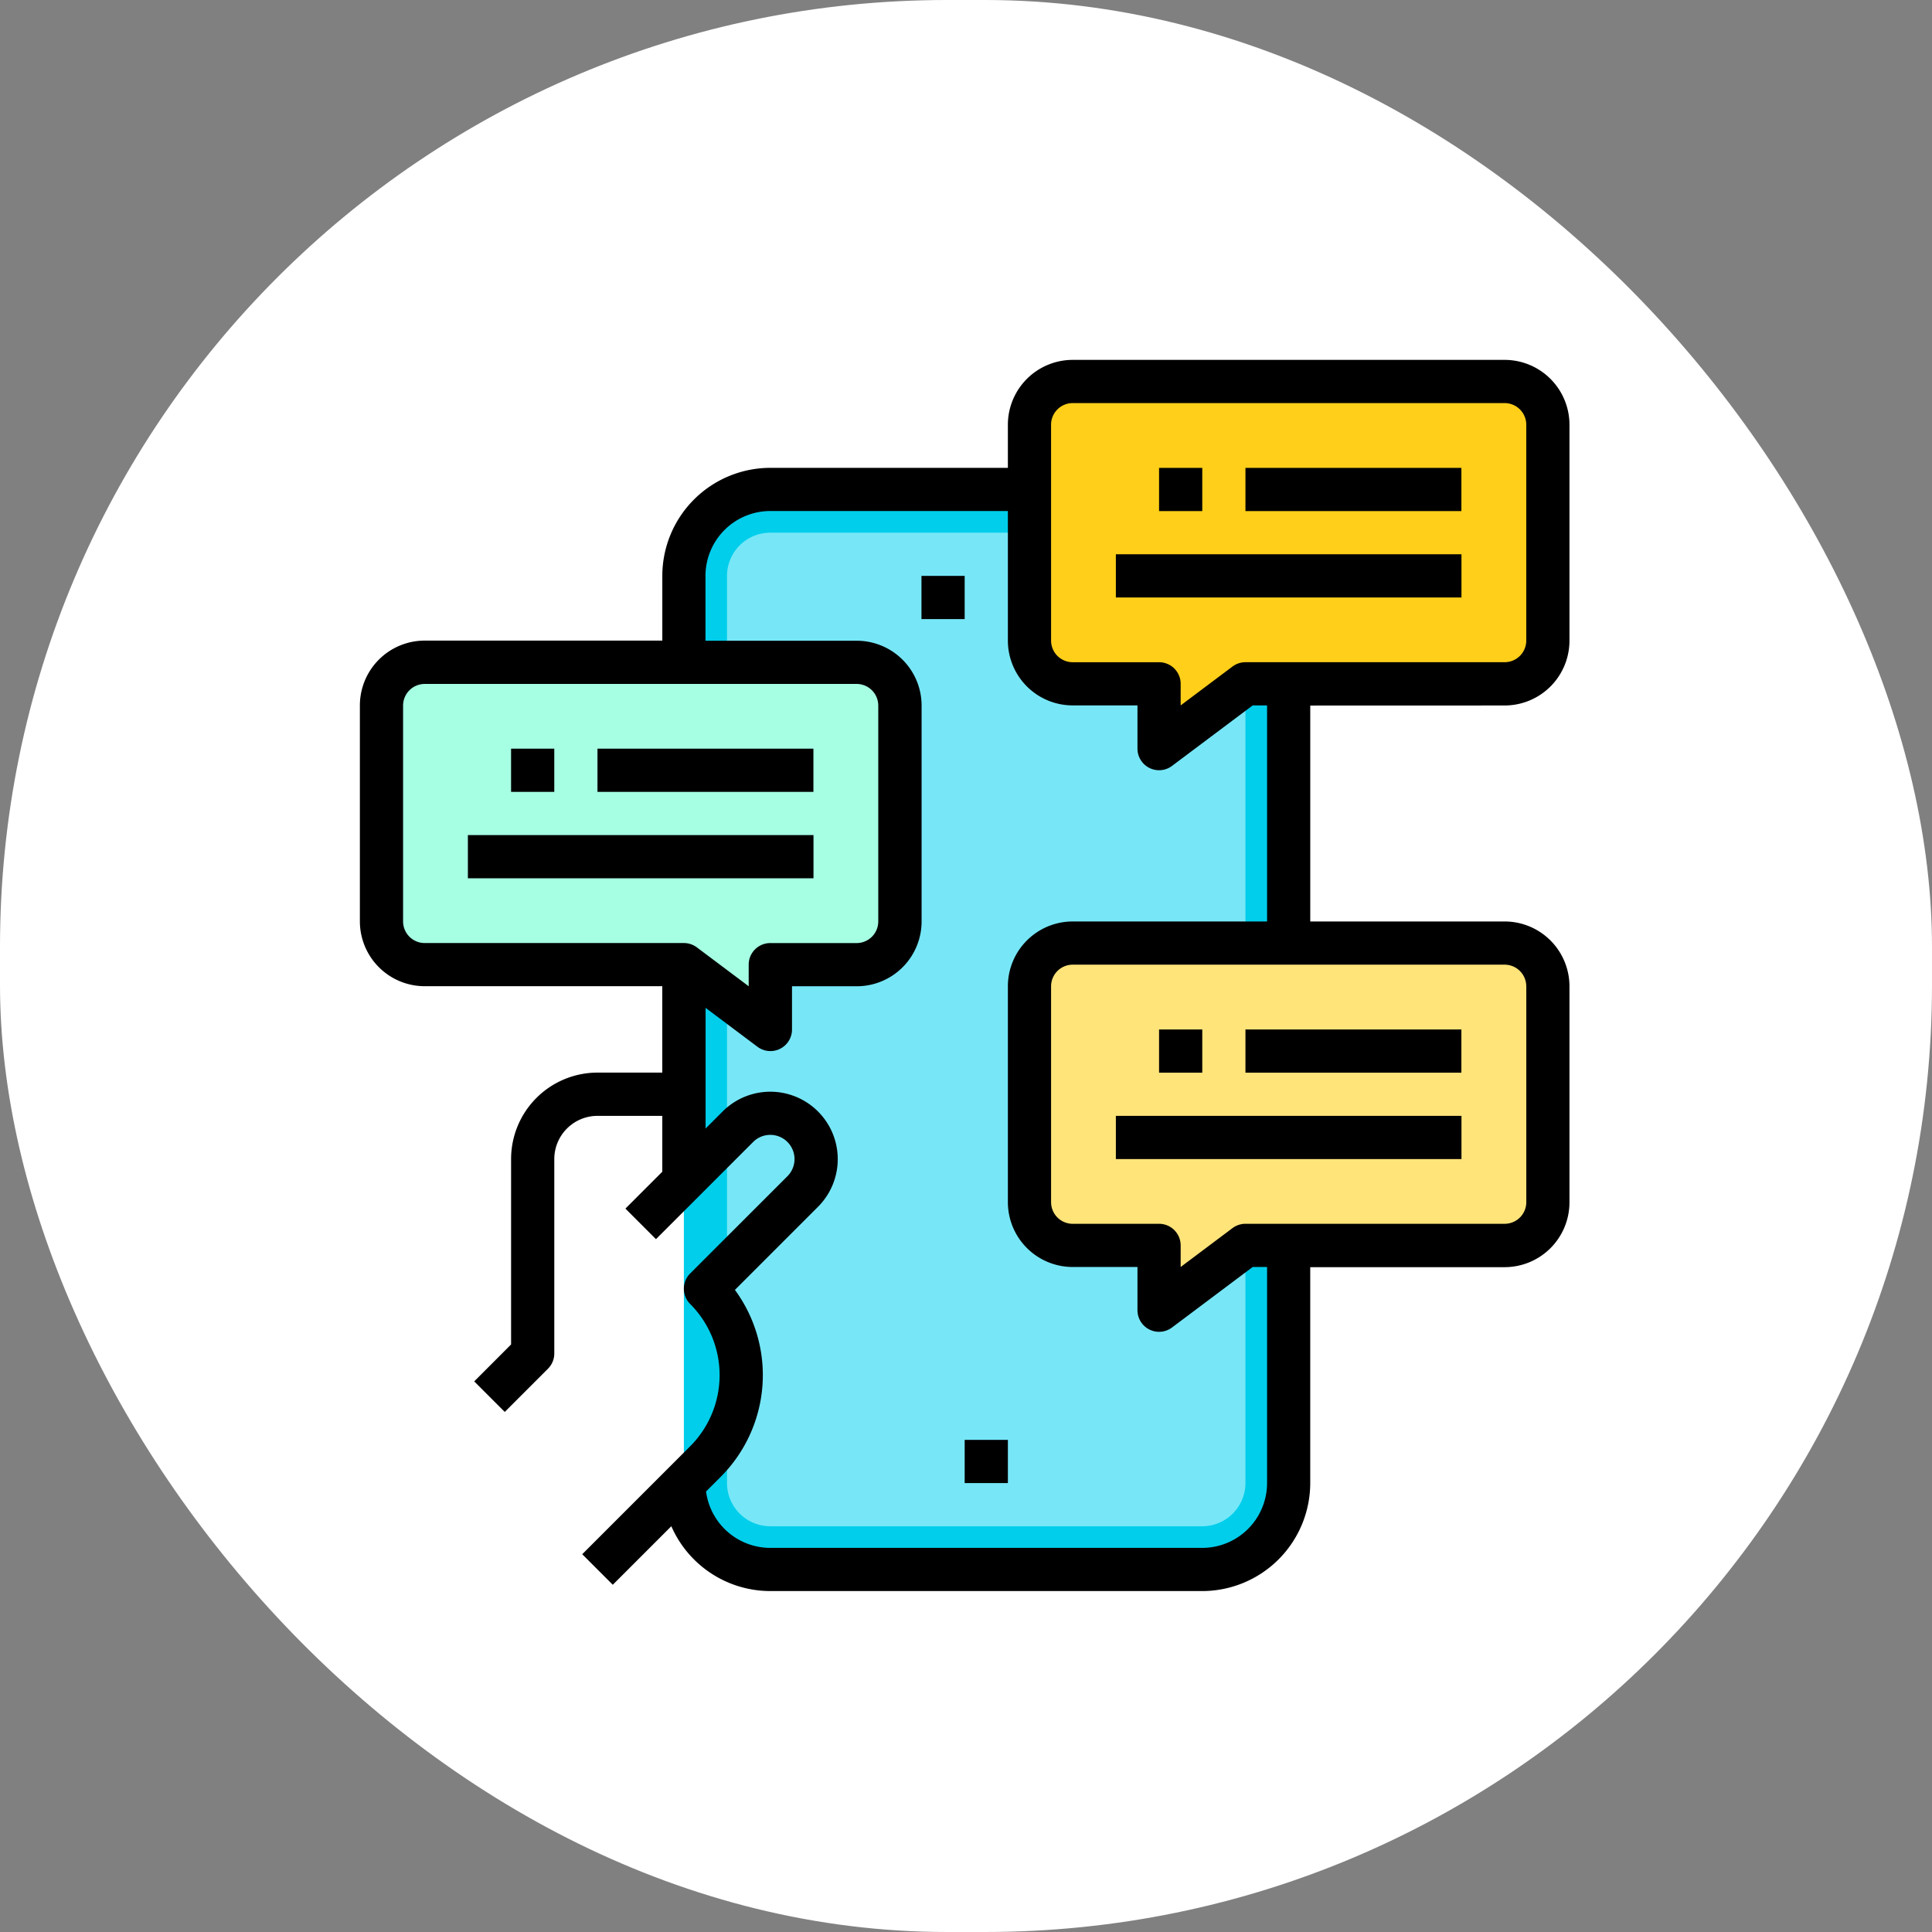 <svg xmlns="http://www.w3.org/2000/svg" width="102" height="102" viewBox="0 0 102 102">
  <rect x="0" y="0" width="102" height="102" fill="#808080" stroke="none"/>
  <g id="t3-c4" transform="translate(-1189 -3981.5)">
    <rect id="Rectangle_36960" data-name="Rectangle 36960" width="102" height="102" rx="50" transform="translate(1189 3981.5)" fill="#fff"/>
    <g id="Filledoutline" transform="translate(1184 3976.5)">
      <path id="Path_174036" data-name="Path 174036" d="M4.571,0H27.358A4.571,4.571,0,0,1,31.93,4.571V52.446a4.571,4.571,0,0,1-4.571,4.571H4.571A4.571,4.571,0,0,1,0,52.446V4.571A4.571,4.571,0,0,1,4.571,0Z" transform="translate(41.105 30.842)" fill="#00ceeb"/>
      <path id="Path_174035" data-name="Path 174035" d="M2.286,0H50.17a2.286,2.286,0,0,1,2.286,2.286v22.8a2.286,2.286,0,0,1-2.286,2.286H2.286A2.286,2.286,0,0,1,0,25.083V2.286A2.286,2.286,0,0,1,2.286,0Z" transform="translate(70.754 33.123) rotate(90)" fill="#77e7f7"/>
      <path id="Path_173983" data-name="Path 173983" d="M274.281,47.965h4.561v3.421l4.561-3.421h13.684a2.281,2.281,0,0,0,2.281-2.281v-11.4A2.281,2.281,0,0,0,297.088,32H274.281A2.281,2.281,0,0,0,272,34.281v11.4A2.281,2.281,0,0,0,274.281,47.965Z" transform="translate(-212.649 -6.86)" fill="#ffcf19"/>
      <path id="Path_173984" data-name="Path 173984" d="M57.088,151.965H52.526v3.421l-4.561-3.421H34.281A2.281,2.281,0,0,1,32,149.684v-11.4A2.281,2.281,0,0,1,34.281,136H57.088a2.281,2.281,0,0,1,2.281,2.281v11.4A2.281,2.281,0,0,1,57.088,151.965Z" transform="translate(-6.86 -96.035)" fill="#a6ffe3"/>
      <path id="Path_173985" data-name="Path 173985" d="M274.281,255.965h4.561v3.421l4.561-3.421h13.684a2.281,2.281,0,0,0,2.281-2.281v-11.4A2.281,2.281,0,0,0,297.088,240H274.281A2.281,2.281,0,0,0,272,242.281v11.4A2.281,2.281,0,0,0,274.281,255.965Z" transform="translate(-212.649 -185.211)" fill="#ffe47a"/>
      <path id="Path_173986" data-name="Path 173986" d="M248,424h2.281v2.281H248Z" transform="translate(-192.07 -342.982)"/>
      <path id="Path_173987" data-name="Path 173987" d="M232,104h2.281v2.281H232Z" transform="translate(-178.351 -68.596)"/>
      <path id="Path_173988" data-name="Path 173988" d="M84.439,42.246a3.425,3.425,0,0,0,3.421-3.421v-11.4A3.425,3.425,0,0,0,84.439,24H61.632a3.425,3.425,0,0,0-3.421,3.421V29.7H45.667a5.708,5.708,0,0,0-5.7,5.7v3.421H27.421A3.425,3.425,0,0,0,24,42.246v11.4a3.425,3.425,0,0,0,3.421,3.421H39.965v4.561H36.544a4.567,4.567,0,0,0-4.561,4.561v9.791L30.036,77.93l1.613,1.613,2.281-2.281a1.14,1.14,0,0,0,.334-.806V66.193a2.283,2.283,0,0,1,2.281-2.281h3.421v2.949l-1.947,1.947,1.613,1.613,5.132-5.132A1.279,1.279,0,1,1,46.571,67.1l-5.132,5.132a1.14,1.14,0,0,0,0,1.613,5.317,5.317,0,0,1,0,7.51l-5.7,5.7,1.613,1.613,3.091-3.091A5.709,5.709,0,0,0,45.667,89H68.474a5.708,5.708,0,0,0,5.7-5.7v-11.4H84.439a3.425,3.425,0,0,0,3.421-3.421V57.07a3.425,3.425,0,0,0-3.421-3.421H74.175v-11.4ZM60.491,27.421a1.142,1.142,0,0,1,1.14-1.14H84.439a1.142,1.142,0,0,1,1.14,1.14v11.4a1.142,1.142,0,0,1-1.14,1.14H70.754a1.141,1.141,0,0,0-.684.228l-2.737,2.053v-1.14a1.14,1.14,0,0,0-1.14-1.14H61.632a1.142,1.142,0,0,1-1.14-1.14ZM26.281,53.649v-11.4a1.142,1.142,0,0,1,1.14-1.14H50.228a1.142,1.142,0,0,1,1.14,1.14v11.4a1.142,1.142,0,0,1-1.14,1.14H45.667a1.14,1.14,0,0,0-1.14,1.14v1.14l-2.737-2.053a1.141,1.141,0,0,0-.684-.228H27.421A1.142,1.142,0,0,1,26.281,53.649Zm59.3,3.421v11.4a1.142,1.142,0,0,1-1.14,1.14H70.754a1.141,1.141,0,0,0-.684.228l-2.737,2.053v-1.14a1.14,1.14,0,0,0-1.14-1.14H61.632a1.142,1.142,0,0,1-1.14-1.14V57.07a1.142,1.142,0,0,1,1.14-1.14H84.439A1.142,1.142,0,0,1,85.579,57.07ZM71.895,53.649H61.632a3.425,3.425,0,0,0-3.421,3.421v11.4a3.425,3.425,0,0,0,3.421,3.421h3.421v2.281a1.14,1.14,0,0,0,1.825.912l4.257-3.193h.76V83.3a3.425,3.425,0,0,1-3.421,3.421H45.667a3.425,3.425,0,0,1-3.391-2.978l.777-.777A7.6,7.6,0,0,0,43.8,73.1l4.386-4.386a3.559,3.559,0,1,0-5.034-5.034l-.9.9v-6.37l2.737,2.053a1.14,1.14,0,0,0,1.825-.912V57.07h3.421a3.425,3.425,0,0,0,3.421-3.421v-11.4a3.425,3.425,0,0,0-3.421-3.421H42.246V35.4a3.425,3.425,0,0,1,3.421-3.421H58.211v6.842a3.425,3.425,0,0,0,3.421,3.421h3.421v2.281a1.14,1.14,0,0,0,1.825.912l4.257-3.193h.76Z"/>
      <path id="Path_173989" data-name="Path 173989" d="M352,64h11.4v2.281H352Z" transform="translate(-281.246 -34.298)"/>
      <path id="Path_173990" data-name="Path 173990" d="M304,96h18.246v2.281H304Z" transform="translate(-240.088 -61.737)"/>
      <path id="Path_173991" data-name="Path 173991" d="M320,64h2.281v2.281H320Z" transform="translate(-253.807 -34.298)"/>
      <path id="Path_173992" data-name="Path 173992" d="M352,272h11.4v2.281H352Z" transform="translate(-281.246 -212.649)"/>
      <path id="Path_173993" data-name="Path 173993" d="M304,304h18.246v2.281H304Z" transform="translate(-240.088 -240.088)"/>
      <path id="Path_173994" data-name="Path 173994" d="M320,272h2.281v2.281H320Z" transform="translate(-253.807 -212.649)"/>
      <path id="Path_173995" data-name="Path 173995" d="M112,168h11.4v2.281H112Z" transform="translate(-75.456 -123.474)"/>
      <path id="Path_173996" data-name="Path 173996" d="M64,200H82.246v2.281H64Z" transform="translate(-34.298 -150.912)"/>
      <path id="Path_173997" data-name="Path 173997" d="M80,168h2.281v2.281H80Z" transform="translate(-48.018 -123.474)"/>
    </g>
  </g>
</svg>
